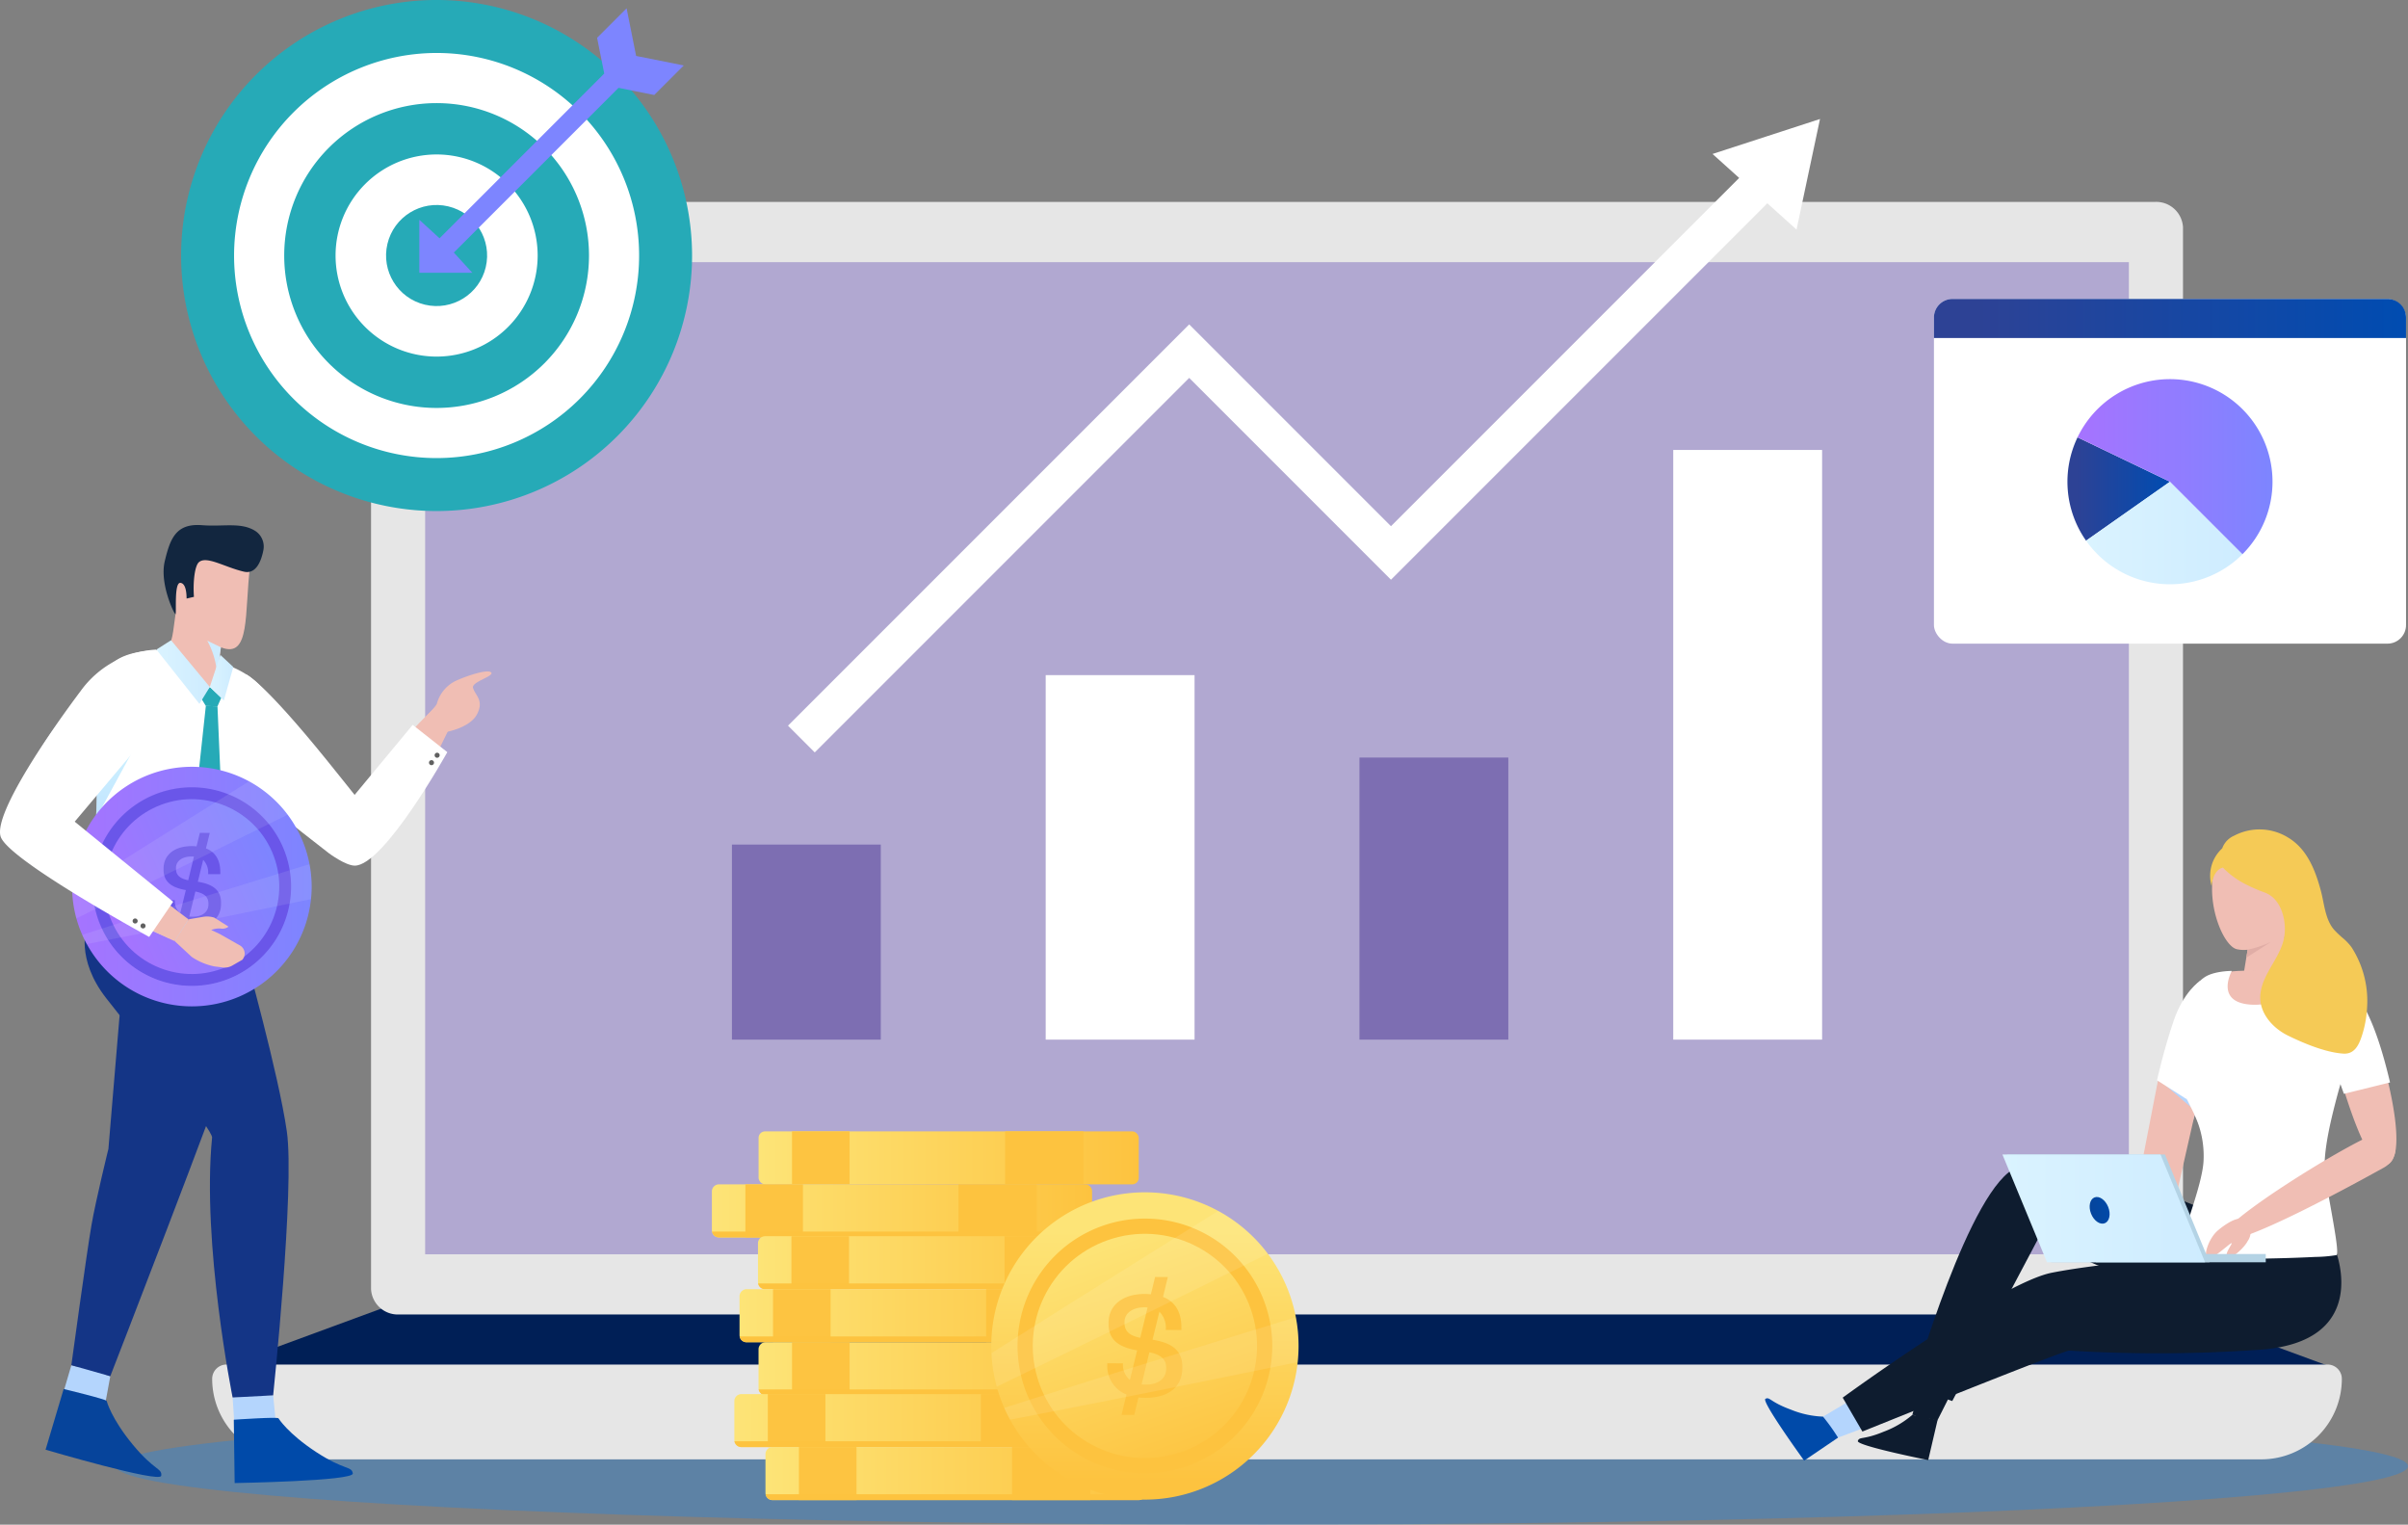 <svg xmlns="http://www.w3.org/2000/svg" xmlns:xlink="http://www.w3.org/1999/xlink" width="451.267" height="285.678" viewBox="0 0 451.267 285.678"><rect x="0" y="0" width="451.267" height="285.678" fill="#808080" stroke="none"/><defs><linearGradient id="a" x1="-12.072" y1="0.5" x2="-11.072" y2="0.5" gradientUnits="objectBoundingBox"><stop offset="0" stop-color="#06449b"/><stop offset="1" stop-color="#004aa9"/></linearGradient><linearGradient id="b" y1="0.5" x2="1" y2="0.5" gradientUnits="objectBoundingBox"><stop offset="0" stop-color="#daf3ff"/><stop offset="1" stop-color="#ceecff"/></linearGradient><linearGradient id="c" x1="0" y1="0.5" x2="1" y2="0.5" xlink:href="#a"/><linearGradient id="d" y1="0.5" x2="1" y2="0.5" gradientUnits="objectBoundingBox"><stop offset="0.088" stop-color="#2d4295"/><stop offset="1" stop-color="#004cb1"/></linearGradient><linearGradient id="g" y1="0.5" x2="1" y2="0.5" gradientUnits="objectBoundingBox"><stop offset="0" stop-color="#a673ff"/><stop offset="1" stop-color="#7d85ff"/></linearGradient><linearGradient id="h" x1="-2.437" y1="0.5" x2="-1.437" y2="0.5" xlink:href="#g"/><linearGradient id="i" x1="32.667" y1="86.474" x2="33.691" y2="86.474" xlink:href="#a"/><linearGradient id="j" x1="-80.738" y1="1.005" x2="-80.888" y2="-0.002" gradientUnits="objectBoundingBox"><stop offset="0" stop-color="#143586"/><stop offset="1" stop-color="#00247c"/></linearGradient><linearGradient id="k" x1="-9.227" y1="-26.989" x2="-8.231" y2="-26.989" xlink:href="#a"/><linearGradient id="l" x1="-49.759" y1="0.027" x2="-51.159" y2="0.871" gradientUnits="objectBoundingBox"><stop offset="0" stop-color="#143586"/><stop offset="1" stop-color="#003d95"/></linearGradient><linearGradient id="m" x1="-355.609" y1="0.048" x2="-355.609" y2="1.287" gradientUnits="objectBoundingBox"><stop offset="0" stop-color="#59d3ff"/><stop offset="1" stop-color="#2b9cff"/></linearGradient><linearGradient id="n" x1="-764.666" y1="0.5" x2="-763.666" y2="0.5" xlink:href="#b"/><linearGradient id="s" y1="0.5" x2="1" y2="0.5" gradientUnits="objectBoundingBox"><stop offset="0" stop-color="#fde477"/><stop offset="1" stop-color="#fdc33f"/></linearGradient><linearGradient id="z" x1="0.5" y1="0.128" x2="0.5" y2="0.941" xlink:href="#s"/><linearGradient id="aa" x1="0.5" y1="-0.01" x2="0.5" y2="1.105" xlink:href="#s"/></defs><g transform="translate(-2684.961 -6828.644)"><ellipse cx="214.767" cy="10.963" rx="214.767" ry="10.963" transform="translate(2706.693 7092.396)" fill="#0c86fa" opacity="0.3" style="mix-blend-mode:multiply;isolation:isolate"/><g transform="translate(2724.723 6866.479)"><g transform="translate(0)"><path d="M3153.648,7270.489H2757.507l32.14-11.831h331.861Z" transform="translate(-2756.023 -7052.008)" fill="#001f56"/><path d="M3146.831,6899.915v199.011a5.025,5.025,0,0,1-5.29,4.724h-329a5.02,5.02,0,0,1-5.273-4.724V6899.915a5.02,5.02,0,0,1,5.273-4.724h329A5.025,5.025,0,0,1,3146.831,6899.915Z" transform="translate(-2777.493 -6895.191)" fill="#e6e6e6"/><path d="M3144.382,7100.921a.011.011,0,0,1-.012.011H2825.11a.01.01,0,0,1-.01-.01V6915.037h319.282Z" transform="translate(-2785.187 -6903.753)" fill="#b1a8d1"/><path d="M3138.92,7296.107H2769.984a15.086,15.086,0,0,1-15.086-15.085h0a2.68,2.68,0,0,1,2.679-2.68h393.75a2.679,2.679,0,0,1,2.678,2.68h0A15.086,15.086,0,0,1,3138.92,7296.107Z" transform="translate(-2754.898 -7060.501)" fill="#e6e6e6"/></g></g><g transform="translate(3015.748 6984.05)"><g transform="translate(17.373 62.614)"><path d="M3376.335,7221.777c-14.47-5.222-27.116-7.04-28.246-4.062s9.686,9.627,24.156,14.849,27.116,7.04,28.246,4.061S3390.805,7227,3376.335,7221.777Z" transform="translate(-3319.192 -7213.912)" fill="#0e1c2f"/><g transform="translate(0 2.499)"><g transform="translate(10.208)"><g transform="translate(0.556)"><path d="M3338.5,7217.6c-5.855-8.039-20.109,30.72-21.913,41.249s4.041.934,11.874-14.122S3340.8,7220.759,3338.5,7217.6Z" transform="translate(-3316.257 -7216.507)" fill="#0e1c2f"/></g><path d="M3322.27,7287.766l-2.309,4.579-4.681-1.1,1.4-4.824Z" transform="translate(-3315.28 -7246.669)" fill="#0e1c2f"/></g><path d="M3307.526,7294.944a17.709,17.709,0,0,1-5.373,3.146c-3.817,1.588-4.513.846-4.823,1.729s13.189,3.584,13.189,3.584l1.742-7.472A39.223,39.223,0,0,0,3307.526,7294.944Z" transform="translate(-3297.325 -7250.34)" fill="#0e1c2f"/></g><path d="M3374.869,7222.889s-29.208-13.9-39.793-10.127c-8.9,3.173-19.718,41.282-19.718,41.282l7.446,2.562,16.084-30.38s17.745,8.5,34.313,13.343,13.1-10.6,13.1-10.6Z" transform="translate(-3305.105 -7212.112)" fill="#0e1c2f"/></g><g transform="translate(0 79.434)"><path d="M3384.142,7242.558c-15.329,1.8-27.443,5.807-27.058,8.959s13.125,4.25,28.453,2.453,27.444-5.807,27.059-8.958S3399.471,7240.761,3384.142,7242.558Z" transform="translate(-3305.731 -7241.694)" fill="#b4d5fd"/><g transform="translate(11.284 6.183)"><path d="M3331.24,7254.984c0-9.937-34.373,13.527-42.039,21.092s2.718,3.088,17.929-4.705S3331.24,7258.894,3331.24,7254.984Z" transform="translate(-3286.616 -7252.57)" fill="#b4d5fd"/></g><path d="M3293.41,7295.565l-4.8,1.8-2.691-3.984,4.634-2.757Z" transform="translate(-3275.03 -7262.805)" fill="#b4d5fd"/><path d="M3277.627,7292.9a17.694,17.694,0,0,1-6.083-1.333c-3.882-1.421-3.89-2.438-4.716-2s7.26,11.578,7.26,11.578l6.348-4.308A39.135,39.135,0,0,0,3277.627,7292.9Z" transform="translate(-3266.769 -7262.303)" fill="url(#a)"/></g><path d="M3384.791,7241.229s6.677,16.988-14.52,18.341a271.924,271.924,0,0,1-35.478.15c-1.2,0-38.756,15.166-38.756,15.166l-3.693-6.354s29.371-21.439,39.142-23.394,29.916-3.458,29.916-3.458Z" transform="translate(-3277.803 -7162.061)" fill="#0e1c2f"/><g transform="translate(44.471)"><path d="M3406.09,7152.447a3.761,3.761,0,0,1,1.29,3.739c-1.234,6.21-6.228,31.048-10.849,30.4-5.433-.765.145-23.009,2.273-28.066C3400.577,7154.3,3403.361,7150.38,3406.09,7152.447Z" transform="translate(-3366.229 -7123.511)" fill="#b4d5fd"/><path d="M3399.714,7190.263l-4.468,19.658-7.268-1.132,4.765-24.542Z" transform="translate(-3363.536 -7137.475)" fill="#f0beb4"/><path d="M3395.939,7170.552l8.837,5.616,5.316-19.245-6.113-4.97s-3.032,1.938-4.914,7.441S3395.939,7170.552,3395.939,7170.552Z" transform="translate(-3366.97 -7123.542)" fill="#fff"/><path d="M3427.668,7125.19l.38,6.054-7.962.38.421-2.576.246-1.487a6.131,6.131,0,0,1-2.032-.1c-2.35-.555-5.438-7.521-4.442-13.853.984-6.351,10.6-5.448,14.334-1.333S3427.668,7125.19,3427.668,7125.19Z" transform="translate(-3374.8 -7105.016)" fill="#f0beb4"/><path d="M3435.245,7158.9c-1.522,8.891-5.785,19.778-5.675,26.854s2.8,15.163,2.022,15.491c-.779.353-26.842.9-28.072-.219s4.031-10.449,4.372-17.416-4.542-9.938-5.395-18.366c-.829-8.415,3.154-14.152,5.164-15.552,2.034-1.4,7.076-1.461,7.076-1.461l9.451-.45s6.857-.171,10.1,3.093C3435.939,7152.531,3435.927,7154.942,3435.245,7158.9Z" transform="translate(-3369.751 -7121.742)" fill="#f0beb4"/><path d="M3425.386,7142.035l4.564-2.919a21.706,21.706,0,0,1-4.318,1.43Z" transform="translate(-3379.675 -7118.004)" fill="#e0ada6"/><path d="M3451.157,7152.867a3.76,3.76,0,0,0-1.15,3.784c1.463,6.16,7.372,30.8,11.966,29.976,5.4-.964-1-22.987-3.309-27.962C3456.736,7154.519,3453.809,7150.7,3451.157,7152.867Z" transform="translate(-3390.249 -7123.666)" fill="#f0beb4"/><path d="M3405.573,7175.434a18.052,18.052,0,0,1,1.658,8.168c-.048,5-5,16.175-4.434,17.8.434,1.271,17.487.974,25.389.563a26.755,26.755,0,0,0,3.928-.338c.732-.451-1.513-10.446-2.133-15.5-.282-2.309.282-5.842.966-9,.716-3.243,1.625-6.5,1.867-7.332.016-.064.032-.12.04-.152v-.017a.309.309,0,0,1,.016-.04l.652,1.819,8.643-2.132c-2.575-10.944-5.1-15.218-7.524-18.083s-7.653-3.146-7.653-3.146-3.259,6.929-10.558,6.664-3.911-6.333-3.911-6.333-3.235-.016-5.03,1.135-3.428,3.646-4.466,6.712a20.874,20.874,0,0,0-.95,10.139C3402.451,7169.712,3404.583,7173.229,3405.573,7175.434Z" transform="translate(-3369.523 -7121.858)" fill="#fff"/><g transform="translate(38.127 56.871)"><path d="M3449.89,7205.077a4.276,4.276,0,0,1-2.3,3.491c-6.043,3.36-27.676,15.17-30.046,13.348-2.759-2.119,27.805-20.683,29.47-19.881C3448.261,7202.636,3449.958,7203.059,3449.89,7205.077Z" transform="translate(-3414.342 -7202.01)" fill="#f0beb4"/><path d="M3414.325,7232.448a14.323,14.323,0,0,1,1.818-1.324c1.349-.833,2.967-1.408,3.769-.106a3,3,0,0,1-.034,3.449c-.652,1.3-3.213,3.592-3.814,2.979-.616-.613,1.063-2.544.792-2.595a.626.626,0,0,0-.1.031c-.626.361-3.994,3.489-4.546,2.83C3411.646,7237,3412.57,7233.932,3414.325,7232.448Z" transform="translate(-3412.046 -7214.195)" fill="#f0beb4"/></g><g transform="translate(0 60.916)"><rect width="31.837" height="1.554" transform="translate(49.353 20.196) rotate(180)" fill="#b4d3e5"/><path d="M3354.814,7229.321h29.626l-8.358-20.2h-29.626Z" transform="translate(-3345.621 -7209.126)" fill="#b4d3e5"/><path d="M3353.344,7229.321h29.626l-8.358-20.2h-29.626Z" transform="translate(-3344.987 -7209.126)" fill="url(#b)"/><path d="M3374.013,7226.267c.535,1.334,1.686,2.128,2.569,1.773s1.167-1.724.631-3.057-1.685-2.128-2.569-1.774S3373.478,7224.934,3374.013,7226.267Z" transform="translate(-3357.393 -7215.166)" fill="url(#c)"/></g><path d="M3415.767,7105.533a4.06,4.06,0,0,1,2.21-2.361,10.2,10.2,0,0,1,10.122.332c3.587,2.137,5.139,6.178,6.164,10.03q.077.291.146.592c.521,2.254.781,4.883,2.316,6.65a17.973,17.973,0,0,0,1.695,1.61,9.625,9.625,0,0,1,1.606,1.717,18.588,18.588,0,0,1,2.89,11.192,20.319,20.319,0,0,1-1.081,5.666c-.559,1.612-1.4,3.152-3.35,3.034-3.316-.2-7.466-1.936-10.428-3.393-2.866-1.409-5.458-4.3-5.143-7.692.385-4.122,4.082-7.108,4.533-11.218.321-2.922-.707-6.775-3.719-7.879a32.01,32.01,0,0,1-3.949-1.744,16.063,16.063,0,0,1-3.884-2.929c-1.954.489-2.117,3.45-2.117,3.45A6.933,6.933,0,0,1,3415.767,7105.533Z" transform="translate(-3374.571 -7101.982)" fill="#f5ca56"/></g></g><g transform="translate(2835.142 6850.941)"><g transform="translate(0 13.033)"><path d="M2949.109,6993.929l72.677-72.677,37.814,37.814,68.28-68.28" transform="translate(-2949.109 -6890.786)" fill="none" stroke="#fff" stroke-miterlimit="10" stroke-width="7.09"/></g><path d="M3269.579,6867.863l-20.143,6.552,15.746,14.169Z" transform="translate(-3078.685 -6867.863)" fill="#fff"/></g><g transform="translate(2822.126 6912.953)"><rect width="27.897" height="36.549" transform="translate(0 73.938)" fill="#7d6eb2"/><rect width="27.897" height="68.298" transform="translate(58.802 42.189)" fill="#fff"/><rect width="27.897" height="52.851" transform="translate(117.604 57.636)" fill="#7d6eb2"/><rect width="27.897" height="110.488" transform="translate(176.406)" fill="#fff"/></g><g transform="translate(3047.388 6884.66)"><g transform="translate(0)"><rect width="88.472" height="64.585" rx="3.479" fill="#fff"/><path d="M3.479,0H84.993a3.479,3.479,0,0,1,3.479,3.479V7.317a0,0,0,0,1,0,0H0a0,0,0,0,1,0,0V3.479A3.479,3.479,0,0,1,3.479,0Z" fill="url(#d)"/></g><g transform="translate(25.021 15.03)"><path d="M3368.321,6972.772a19.209,19.209,0,0,0,1.6,19.369l15.72-11.051Z" transform="translate(-3366.429 -6961.875)" fill="url(#d)"/><path d="M3388.293,6987.4l-15.72,11.051a19.211,19.211,0,0,0,29.309,2.535Z" transform="translate(-3369.08 -6968.188)" fill="url(#b)"/><path d="M3387.078,6953.6a19.215,19.215,0,0,1,13.588,32.8l-13.588-13.585-17.322-8.318A19.213,19.213,0,0,1,3387.078,6953.6Z" transform="translate(-3367.865 -6953.605)" fill="url(#g)"/></g></g><g transform="translate(2718.901 6828.644)"><g transform="translate(3.432 3.432)"><path d="M2795.139,6834.681a44.447,44.447,0,1,0,44.446,44.446,44.5,44.5,0,0,0-44.446-44.446Z" transform="translate(-2750.693 -6834.681)" fill="#fff"/></g><g transform="translate(0)"><path d="M2792.535,6838.569a37.953,37.953,0,1,1-37.953,37.954,38,38,0,0,1,37.953-37.954m0-9.925a47.878,47.878,0,1,0,47.879,47.878,47.932,47.932,0,0,0-47.879-47.878Z" transform="translate(-2744.657 -6828.645)" fill="#26aab7"/></g><path d="M2807.2,6862.625a28.559,28.559,0,1,0,28.558,28.558A28.558,28.558,0,0,0,2807.2,6862.625Zm0,47.494a18.936,18.936,0,1,1,18.936-18.937A18.937,18.937,0,0,1,2807.2,6910.119Z" transform="translate(-2759.318 -6843.305)" fill="#26aab7"/><circle cx="9.468" cy="9.468" r="9.468" transform="translate(36.482 54.908) rotate(-76.666)" fill="#26aab7"/><path d="M2863.81,6840.309l-1.785-8.927-5.53,5.531,1.339,6.694-1.785,1.786h0l-29.079,29.079-3.787-3.463h0v9.927h9.927l-3.463-3.787,29.079-29.079h0l1.785-1.785,6.695,1.339,5.531-5.53Z" transform="translate(-2778.537 -6829.826)" fill="url(#h)"/></g><g transform="translate(2684.961 6927.016)"><g transform="translate(8.541)"><path d="M2725.5,7123.188c-10.118-.049-5.451,9.542-3.833,17.881,3.029,13.12.5,30.576,5.678,32.6,13.831,4.724,10.992-45.771,7.191-48.176C2732.754,7124.392,2728.887,7123.65,2725.5,7123.188Z" transform="translate(-2708.267 -7054.097)" fill="#b4d5fd"/><g transform="translate(0 112.938)"><path d="M2727.58,7201.612c-8.025-9.03-16.716,31.335-17.064,44.8s4.333,5.332,10.856-14.837S2730.737,7205.165,2727.58,7201.612Z" transform="translate(-2704.52 -7200.308)" fill="#b4d5fd"/><path d="M2707.427,7278.553l-1.391,4.741,7.822,2.035.864-4.706Z" transform="translate(-2702.595 -7234.066)" fill="#b4d5fd"/><path d="M2711.439,7288.657s.818,3.238,4.882,8.164,5.552,4.417,5.335,5.845-21.672-4.888-21.672-4.888l3.386-11.375S2711.508,7288.355,2711.439,7288.657Z" transform="translate(-2699.984 -7237.454)" fill="url(#i)"/></g><path d="M2715.777,7217.578s20.2-51.956,23.645-62.6c2.281-7.042,3.613-13.593,2.972-16.964-1.682-8.839-22.6-4.536-22.6-4.536s-1.376,6.812-2.335,17.247c-.105,1.146-2.031,24.253-2.031,24.253s-2.348,9.507-3.187,14.355c-.915,5.289-3.76,26.177-3.76,26.177Z" transform="translate(-2703.651 -7058.084)" fill="url(#j)"/><path d="M2718.872,7124.3c-8.948,4.722-2.118,12.955,3.238,19.548,8.853,10.146,16.3,24.191,21.82,23.537,14.425-2.348-14.962-44.242-19.447-44.572C2722.387,7122.687,2722.073,7123.119,2718.872,7124.3Z" transform="translate(-2706.262 -7053.927)" fill="#b4d5fd"/><g transform="translate(31.99 109.124)"><path d="M2762.59,7194.169c-10.352-6.228-5.755,40.563-2.072,53.523s5.726,3.8,5.938-17.4S2766.663,7196.618,2762.59,7194.169Z" transform="translate(-2756.249 -7193.602)" fill="#b4d5fd"/><path d="M2761.633,7288.893l.325,4.827,7.734-.5-.46-4.728Z" transform="translate(-2758.572 -7234.541)" fill="#b4d5fd"/><path d="M2770.4,7296s1.746,2.848,7.093,6.338,6.616,2.56,6.835,3.988-22.144,1.8-22.144,1.8l-.16-11.866S2770.37,7295.69,2770.4,7296Z" transform="translate(-2758.74 -7237.74)" fill="url(#k)"/></g><path d="M2713.235,7134.065s-2.117,5.972,3.637,13.355c7.015,9,20.022,24.595,19.868,26.164-1.954,19.868,3.848,48.683,3.848,48.683l7.6-.4s4.077-38.923,2.559-49.472c-1.547-10.749-7.825-33.168-7.825-33.168Z" transform="translate(-2705.537 -7058.79)" fill="url(#l)"/><path d="M2712.438,7094.457c-.363,2.7,31.982,8.1,32.181,5.284.086-10.672,1.729-19.848,2.958-27.545.19-1.271.38-2.491.545-3.684,1.721-11.953,1.314-19.753-10.31-23.4l-9.764-2.249c-12.445,0-13.3,4.714-13.2,15.845.017,2.058.078,4.324.095,6.824.026,1.937.018,4.021-.043,6.253-.017.847-.052,1.712-.086,2.6A131.972,131.972,0,0,1,2712.438,7094.457Z" transform="translate(-2705.356 -7019.439)" fill="#fff"/><path d="M2716.624,7087.531l7.732-14.2-7.6,5.345c.026,1.937.018,4.021-.043,6.252C2716.694,7085.774,2716.659,7086.641,2716.624,7087.531Z" transform="translate(-2707.164 -7032.586)" opacity="0.3" fill="url(#m)" style="mix-blend-mode:multiply;isolation:isolate"/><g transform="translate(33.778 27.433)"><path d="M2759.661,7061.267c-3.123,6.093,22.267,31.091,25.2,27.279C2791.882,7085.141,2766.64,7052.5,2759.661,7061.267Z" transform="translate(-2759.395 -7054.171)" fill="#f0beb4"/><g transform="translate(21.297 3.419)"><path d="M2800.087,7087.326c6.66-1.441,21.153-29.654,19.557-31.209C2818.33,7053.1,2786.875,7087.885,2800.087,7087.326Z" transform="translate(-2796.853 -7055.931)" fill="#f0beb4"/></g><path d="M2832.194,7052.972c.347,1.4,2.164,2.34.722,5.021s-6.318,3.388-6.318,3.388l-5.844-.317s4.53-4.452,4.672-5.125a6.677,6.677,0,0,1,3.488-4.229c2.424-1.117,6.227-2.284,6.709-1.573S2831.921,7051.873,2832.194,7052.972Z" transform="translate(-2785.868 -7049.918)" fill="#f0beb4"/></g><path d="M2740.872,7022.308c-.4,2.88-1.415,3.446-.957,4.895.633,2.23,8.016,8.84,9.123,3.729l.066-.466.708-5.145c5.61,2.248,4.362-6.425,5.477-15.307-4.786-11.678-21.691-7.475-13.983,9.106C2741.3,7019.12,2741.263,7019.436,2740.872,7022.308Z" transform="translate(-2716.956 -7002.409)" fill="#f0beb4"/><path d="M2753.278,7039.784a15.154,15.154,0,0,1,1.848,6.384l.707-5.144Z" transform="translate(-2722.978 -7018.113)" fill="url(#n)" style="mix-blend-mode:multiply;isolation:isolate"/><path d="M2741.111,7018.378c.23-.031-.309-5.971.917-5.872.907.08,1.156,1.515,1.166,2.94l1.376-.319c-.2-2.631.12-5.771.927-6.489,1.445-1.266,4.854.947,8.453,1.774,2.3.519,3.25-2.073,3.628-4.007a3.494,3.494,0,0,0-1.5-3.618c-2.682-1.7-5.991-.768-9.989-1.086-4.924-.389-5.981,2.551-6.988,6.758S2740.892,7018.407,2741.111,7018.378Z" transform="translate(-2716.766 -7001.667)" fill="#12263f"/></g><path d="M2748.166,7063.895s7.429,6.045,14.813,11.94c4.061,3.253,8.11,6.46,10.9,8.6.023.011,3.06,2.285,4.808,2.313,5.5.088,17.373-21.263,17.373-21.263l-6.487-5.112-10.886,13.121s-3.018-3.8-5.247-6.547c-12-14.815-15.019-16-15.019-16Z" transform="translate(-2712.231 -7022.926)" fill="#fff"/><path d="M2754.99,7057.054l-.715,1.618-2.182-.075-.94-1.542,1.685-2.014Z" transform="translate(-2713.519 -7024.695)" fill="#26aab7"/><path d="M2751.692,7061.371l1.749,40.534-4.006,4.063-4.27-4.364,4.345-40.309,2.182.075" transform="translate(-2710.936 -7027.394)" fill="#26aab7"/><g transform="translate(13.513 45.309)"><path d="M2753.219,7099.6a22.443,22.443,0,0,0-44.49,4.1c0,.387.007.775.025,1.153a22.19,22.19,0,0,0,.774,4.9,22.473,22.473,0,0,0,1.1,3.084c.259.588.539,1.165.851,1.722a22.444,22.444,0,0,0,42.017-8.405c.077-.743.122-1.487.126-2.251A22.373,22.373,0,0,0,2753.219,7099.6Zm-22.131,22.668a18.439,18.439,0,0,1-15.472-8.5,17.064,17.064,0,0,1-1.184-2.131,18.8,18.8,0,0,1-1.26-3.651,18.443,18.443,0,0,1-.473-4.265c0-.471.026-.932.059-1.393a18.466,18.466,0,0,1,18.5-17,18.257,18.257,0,0,1,6.614,1.256,18.642,18.642,0,0,1,7.62,5.534,18.429,18.429,0,0,1,3.9,8.659,17.853,17.853,0,0,1,.247,3.112,19.053,19.053,0,0,1-.276,3.12A18.473,18.473,0,0,1,2731.088,7122.269Z" transform="translate(-2708.729 -7081.359)" fill="url(#g)"/><path d="M2734.167,7088.11a18.6,18.6,0,1,1-18.689,18.518A18.6,18.6,0,0,1,2734.167,7088.11Zm16.074,18.678a16.16,16.16,0,1,0-16.234,16.085A16.158,16.158,0,0,0,2750.241,7106.789Z" transform="translate(-2711.641 -7084.272)" fill="#6a56e9"/><circle cx="16.378" cy="16.378" r="16.378" transform="translate(0.911 13.901) rotate(-23.363)" fill="url(#g)"/><g transform="translate(16.951 12.368)"><path d="M2746.676,7106.031c1.834.7,2.7,2.275,2.69,4.493l0,.336-2.285-.01a3.354,3.354,0,0,0-.928-2.67l-1,4.1c2.865.461,4.361,1.587,4.35,3.962v.179c-.012,2.711-1.969,4.36-5.375,4.344-.358,0-.694-.025-1.03-.049l-.616,2.551-1.859-.008.73-2.977a4.441,4.441,0,0,1-2.8-4.426v-.134l2.285.01a2.9,2.9,0,0,0,1.02,2.425l1.05-4.319c-2.955-.506-4.181-1.745-4.172-3.85v-.18c.012-2.643,2.148-4.223,5.329-4.208.291,0,.582.024.851.048l.616-2.528,1.859.008Zm-3.32,5.966,1.073-4.431a1.932,1.932,0,0,0-.359-.024h-.089c-1.635-.008-2.916.771-2.922,2.138v.111C2741.053,7110.933,2741.633,7111.652,2743.356,7112Zm3.787,4.52v-.112c.006-1.277-.752-1.953-2.453-2.3l-1.142,4.7a4.4,4.4,0,0,0,.537.025h.09C2745.923,7118.841,2747.136,7118,2747.143,7116.517Z" transform="translate(-2738.544 -7103.113)" fill="#6a56e9"/></g><path d="M2749.145,7092.388c-1.187.591-2.4,1.193-3.633,1.795-10.487,5.188-22.055,10.875-32.322,15.866-1.239.6-2.457,1.193-3.643,1.773a22.2,22.2,0,0,1-.774-4.9c1.3-.833,2.647-1.675,4-2.527,8.025-5.063,16.8-10.553,25.115-15.742,1.355-.842,2.689-1.684,4.013-2.505A22.474,22.474,0,0,1,2749.145,7092.388Z" transform="translate(-2708.748 -7083.423)" fill="#eff0f0" opacity="0.1" style="mix-blend-mode:screen;isolation:isolate"/><path d="M2755.057,7117.75c0,.765-.049,1.508-.126,2.251-1.269.256-2.652.543-4.131.851-9.771,2-23.473,4.783-33.746,6.757-1.457.287-2.841.553-4.141.8-.312-.557-.592-1.134-.851-1.722,1.185-.371,2.465-.784,3.807-1.208,10.458-3.324,24.953-7.772,34.96-10.858,1.363-.423,2.653-.815,3.828-1.176A22.363,22.363,0,0,1,2755.057,7117.75Z" transform="translate(-2710.167 -7095.203)" fill="#eff0f0" opacity="0.1" style="mix-blend-mode:screen;isolation:isolate"/></g><path d="M2756.089,7044.481l-1.972,6,2.63,2.544,1.772-6.289Z" transform="translate(-2714.798 -7020.139)" fill="url(#b)"/><path d="M2746.524,7048.4l-7.261-8.748-2.744,1.744,8.061,10.177Z" transform="translate(-2707.206 -7018.057)" fill="url(#b)"/><path d="M2828.452,7077.595a.472.472,0,1,0-.171-.645A.472.472,0,0,0,2828.452,7077.595Z" transform="translate(-2746.769 -7034.046)" fill="#606060"/><path d="M2826.6,7080.036a.471.471,0,1,0-.172-.645A.471.471,0,0,0,2826.6,7080.036Z" transform="translate(-2745.969 -7035.1)" fill="#606060"/><g transform="translate(0 23.341)"><path d="M2707.9,7049.169c-6.564-1.147-25.366,29.7-20.977,31.327C2692.116,7086.046,2718.068,7053.13,2707.9,7049.169Z" transform="translate(-2685.526 -7045.49)" fill="#b4d5fd"/><g transform="translate(1.17 31.721)"><path d="M2687.254,7099.987a3.465,3.465,0,0,0,.5,3.361c5.6,7.531,38.386,22.4,38.466,19.676C2727.038,7121.271,2690.736,7091.658,2687.254,7099.987Z" transform="translate(-2687.019 -7098.514)" fill="#b4d5fd"/></g><path d="M2705.01,7078.545l-7.44,8.971,23.347,17.652-2.6,4.08s-29.763-13.2-31.808-20.3c-1.272-4.416,8.639-18.659,8.639-18.659" transform="translate(-2685.58 -7054.613)" fill="#f0beb4"/><path d="M2685.082,7077.767c-1.409-4.388,9.865-20.475,14.982-27.27a18.736,18.736,0,0,1,14.21-7.775l-1.935,16.362-13.376,15.882,18.447,15.006-4.491,6.588S2686.49,7082.156,2685.082,7077.767Z" transform="translate(-2684.961 -7042.721)" fill="#fff"/><path d="M2755.31,7138.675a.585.585,0,0,1-.1.126l-1.859,1.071a2.856,2.856,0,0,1-1.732.375l-1.645-.208a11.755,11.755,0,0,1-4.238-1.777l-2.629-2.438-.566-.515.546-.858,1.686-2.622.368-.6.014-.007.335-.065,2.389-.407a4.4,4.4,0,0,1,2.093.155l2.658,1.686a1.878,1.878,0,0,1-1.535.345,4.1,4.1,0,0,0-1.7.283l1.593.75,3.786,2.145A1.75,1.75,0,0,1,2755.31,7138.675Z" transform="translate(-2709.803 -7080.675)" fill="#f0beb4"/></g><g transform="translate(24.855 73.723)"><path d="M2731.323,7133.229a.472.472,0,1,0,.627-.23A.473.473,0,0,0,2731.323,7133.229Z" transform="translate(-2729.801 -7132.035)" fill="#606060"/><path d="M2728.722,7131.608a.472.472,0,1,0,.626-.229A.472.472,0,0,0,2728.722,7131.608Z" transform="translate(-2728.678 -7131.335)" fill="#606060"/></g></g><g transform="translate(2818.375 7040.628)"><g transform="translate(0)"><g transform="translate(8.747)"><rect width="71.246" height="9.931" rx="1.225" fill="url(#s)"/><rect width="14.681" height="9.931" transform="translate(46.202)" fill="#fdc33f"/><rect width="10.795" height="9.931" transform="translate(6.261)" fill="#fdc441" style="mix-blend-mode:screen;isolation:isolate"/></g><g transform="translate(0 9.931)"><path d="M2990.863,7220.283v7.294a1.47,1.47,0,0,1-.025.233,1.3,1.3,0,0,1-1.3,1.087h-68.6a1.31,1.31,0,0,1-1.3-1.087,1.472,1.472,0,0,1-.026-.233v-7.294a1.327,1.327,0,0,1,1.321-1.321h68.6A1.318,1.318,0,0,1,2990.863,7220.283Z" transform="translate(-2919.617 -7218.962)" fill="url(#s)"/><rect width="14.677" height="9.935" transform="translate(46.206 0)" fill="#fdc33f"/><rect width="10.791" height="9.935" transform="translate(6.27 0)" fill="#fdc441" style="mix-blend-mode:screen;isolation:isolate"/><path d="M2990.857,7234.524a1.3,1.3,0,0,1-1.3,1.088h-68.6a1.311,1.311,0,0,1-1.3-1.088Z" transform="translate(-2919.636 -7225.677)" fill="#fdc33f"/></g><g transform="translate(8.636 19.647)"><path d="M3006.052,7237.372v7.293a1.431,1.431,0,0,1-.026.233,1.3,1.3,0,0,1-1.3,1.087h-68.6a1.309,1.309,0,0,1-1.295-1.087,1.432,1.432,0,0,1-.026-.233v-7.293a1.327,1.327,0,0,1,1.321-1.321h68.6A1.318,1.318,0,0,1,3006.052,7237.372Z" transform="translate(-2934.806 -7236.05)" fill="url(#s)"/><rect width="14.677" height="9.935" transform="translate(46.207 0)" fill="#fdc33f"/><rect width="10.791" height="9.935" transform="translate(6.27 0)" fill="#fdc441" style="mix-blend-mode:screen;isolation:isolate"/><path d="M3006.047,7251.612a1.3,1.3,0,0,1-1.3,1.088h-68.6a1.31,1.31,0,0,1-1.295-1.088Z" transform="translate(-2934.826 -7242.764)" fill="#fdc33f"/></g><g transform="translate(5.182 29.578)"><path d="M2999.977,7254.839v7.293a1.438,1.438,0,0,1-.026.234,1.3,1.3,0,0,1-1.3,1.088h-68.6a1.31,1.31,0,0,1-1.3-1.088,1.437,1.437,0,0,1-.025-.234v-7.293a1.327,1.327,0,0,1,1.321-1.321h68.6A1.318,1.318,0,0,1,2999.977,7254.839Z" transform="translate(-2928.731 -7253.518)" fill="url(#s)"/><rect width="14.677" height="9.936" transform="translate(46.206)" fill="#fdc33f"/><rect width="10.791" height="9.936" transform="translate(6.269)" fill="#fdc441" style="mix-blend-mode:screen;isolation:isolate"/><path d="M2999.97,7269.081a1.3,1.3,0,0,1-1.3,1.088h-68.6a1.31,1.31,0,0,1-1.3-1.088Z" transform="translate(-2928.75 -7260.233)" fill="#fdc33f"/></g><g transform="translate(8.744 39.51)"><path d="M3006.243,7272.307v7.293a1.489,1.489,0,0,1-.026.233,1.3,1.3,0,0,1-1.3,1.088h-68.6a1.309,1.309,0,0,1-1.3-1.088,1.432,1.432,0,0,1-.026-.233v-7.293a1.326,1.326,0,0,1,1.321-1.32h68.6A1.319,1.319,0,0,1,3006.243,7272.307Z" transform="translate(-2934.996 -7270.986)" fill="url(#s)"/><rect width="14.677" height="9.936" transform="translate(46.206)" fill="#fdc33f"/><rect width="10.791" height="9.936" transform="translate(6.27)" fill="#fdc441" style="mix-blend-mode:screen;isolation:isolate"/><path d="M3006.237,7286.547a1.3,1.3,0,0,1-1.3,1.088h-68.6a1.309,1.309,0,0,1-1.3-1.088Z" transform="translate(-2935.016 -7277.7)" fill="#fdc33f"/></g><g transform="translate(4.21 49.225)"><path d="M2998.268,7289.4v7.292a1.382,1.382,0,0,1-.026.232,1.3,1.3,0,0,1-1.3,1.089h-68.6a1.31,1.31,0,0,1-1.3-1.089,1.382,1.382,0,0,1-.026-.232V7289.4a1.327,1.327,0,0,1,1.322-1.322h68.6A1.319,1.319,0,0,1,2998.268,7289.4Z" transform="translate(-2927.022 -7288.074)" fill="url(#s)"/><rect width="14.677" height="9.936" transform="translate(46.206)" fill="#fdc33f"/><rect width="10.791" height="9.936" transform="translate(6.269)" fill="#fdc441" style="mix-blend-mode:screen;isolation:isolate"/><path d="M2998.261,7303.635a1.3,1.3,0,0,1-1.3,1.088h-68.6a1.309,1.309,0,0,1-1.3-1.088Z" transform="translate(-2927.042 -7294.788)" fill="#fdc33f"/></g><g transform="translate(10.039 59.156)"><path d="M3008.521,7306.863v7.293a1.432,1.432,0,0,1-.026.233,1.3,1.3,0,0,1-1.3,1.088h-68.6a1.309,1.309,0,0,1-1.295-1.088,1.4,1.4,0,0,1-.026-.233v-7.293a1.327,1.327,0,0,1,1.321-1.321h68.6A1.318,1.318,0,0,1,3008.521,7306.863Z" transform="translate(-2937.275 -7305.542)" fill="url(#s)"/><rect width="14.677" height="9.935" transform="translate(46.206)" fill="#fdc33f"/><rect width="10.791" height="9.935" transform="translate(6.269)" fill="#fdc441" style="mix-blend-mode:screen;isolation:isolate"/><path d="M3008.515,7321.1a1.3,1.3,0,0,1-1.3,1.088h-68.6a1.309,1.309,0,0,1-1.295-1.088Z" transform="translate(-2937.295 -7312.256)" fill="#fdc33f"/></g></g><g transform="translate(52.354 11.421)"><path d="M3068.778,7244.985a28.794,28.794,0,0,0-57.078,5.26c0,.5.009.994.034,1.478a28.456,28.456,0,0,0,.992,6.293,28.8,28.8,0,0,0,1.406,3.957c.332.754.691,1.5,1.091,2.209a28.794,28.794,0,0,0,53.9-10.784c.1-.953.156-1.906.161-2.888A28.691,28.691,0,0,0,3068.778,7244.985Zm-28.392,29.081a23.657,23.657,0,0,1-19.85-10.908,21.734,21.734,0,0,1-1.519-2.735,24.067,24.067,0,0,1-1.618-4.683,23.677,23.677,0,0,1-.606-5.471c0-.6.032-1.2.075-1.787a23.69,23.69,0,0,1,23.736-21.806,23.445,23.445,0,0,1,8.484,1.611,23.919,23.919,0,0,1,9.776,7.1,23.627,23.627,0,0,1,5,11.108,22.94,22.94,0,0,1,.318,3.992,24.573,24.573,0,0,1-.354,4A23.7,23.7,0,0,1,3040.386,7274.066Z" transform="translate(-3011.7 -7221.583)" fill="url(#z)"/><path d="M3044.336,7230.244A23.867,23.867,0,1,1,3020.36,7254,23.863,23.863,0,0,1,3044.336,7230.244Zm20.622,23.962a20.731,20.731,0,1,0-20.827,20.635A20.728,20.728,0,0,0,3064.958,7254.206Z" transform="translate(-3015.437 -7225.319)" fill="#fdc33f"/><circle cx="21.011" cy="21.011" r="21.011" transform="translate(2.028 15.877) rotate(-19.241)" fill="url(#aa)"/><g transform="translate(21.747 15.867)"><path d="M3060.384,7253.233c2.353.9,3.464,2.919,3.451,5.764v.432l-2.932-.015a4.3,4.3,0,0,0-1.191-3.425l-1.288,5.253c3.676.593,5.594,2.038,5.581,5.084v.229c-.016,3.479-2.527,5.593-6.895,5.573-.46,0-.891-.033-1.321-.063l-.791,3.272-2.385-.011.938-3.818a5.7,5.7,0,0,1-3.6-5.679v-.172l2.931.014a3.717,3.717,0,0,0,1.308,3.11l1.348-5.542c-3.791-.649-5.364-2.236-5.352-4.938v-.23c.015-3.39,2.755-5.417,6.837-5.4.373,0,.746.032,1.092.063l.791-3.244,2.385.011Zm-4.26,7.654,1.377-5.685a2.513,2.513,0,0,0-.46-.031h-.115c-2.1-.01-3.741.99-3.749,2.743v.144C3053.17,7259.523,3053.913,7260.445,3056.125,7260.888Zm4.859,5.8v-.144c.007-1.638-.966-2.5-3.148-2.945l-1.465,6.028a5.437,5.437,0,0,0,.69.032h.115C3059.417,7269.668,3060.974,7268.583,3060.983,7266.686Z" transform="translate(-3049.951 -7249.49)" fill="#fdc33f"/></g><path d="M3063.551,7235.73c-1.522.759-3.084,1.531-4.66,2.3-13.454,6.657-28.295,13.952-41.465,20.354-1.589.772-3.152,1.53-4.673,2.276a28.465,28.465,0,0,1-.992-6.293c1.671-1.067,3.4-2.148,5.134-3.242,10.3-6.5,21.548-13.539,32.221-20.195,1.738-1.08,3.45-2.16,5.147-3.214A28.817,28.817,0,0,1,3063.551,7235.73Z" transform="translate(-3011.726 -7224.23)" fill="#fdfcf4" opacity="0.1" style="mix-blend-mode:screen;isolation:isolate"/><path d="M3071.136,7268.269c0,.981-.062,1.936-.161,2.889-1.627.328-3.4.7-5.3,1.091-12.535,2.563-30.114,6.137-43.293,8.669-1.869.367-3.645.709-5.313,1.023-.4-.714-.759-1.454-1.091-2.209,1.521-.476,3.162-1.007,4.885-1.549,13.416-4.265,32.012-9.971,44.849-13.93,1.75-.542,3.4-1.046,4.912-1.509A28.679,28.679,0,0,1,3071.136,7268.269Z" transform="translate(-3013.546 -7239.342)" fill="#fdfcf4" opacity="0.1" style="mix-blend-mode:screen;isolation:isolate"/></g></g></g></svg>